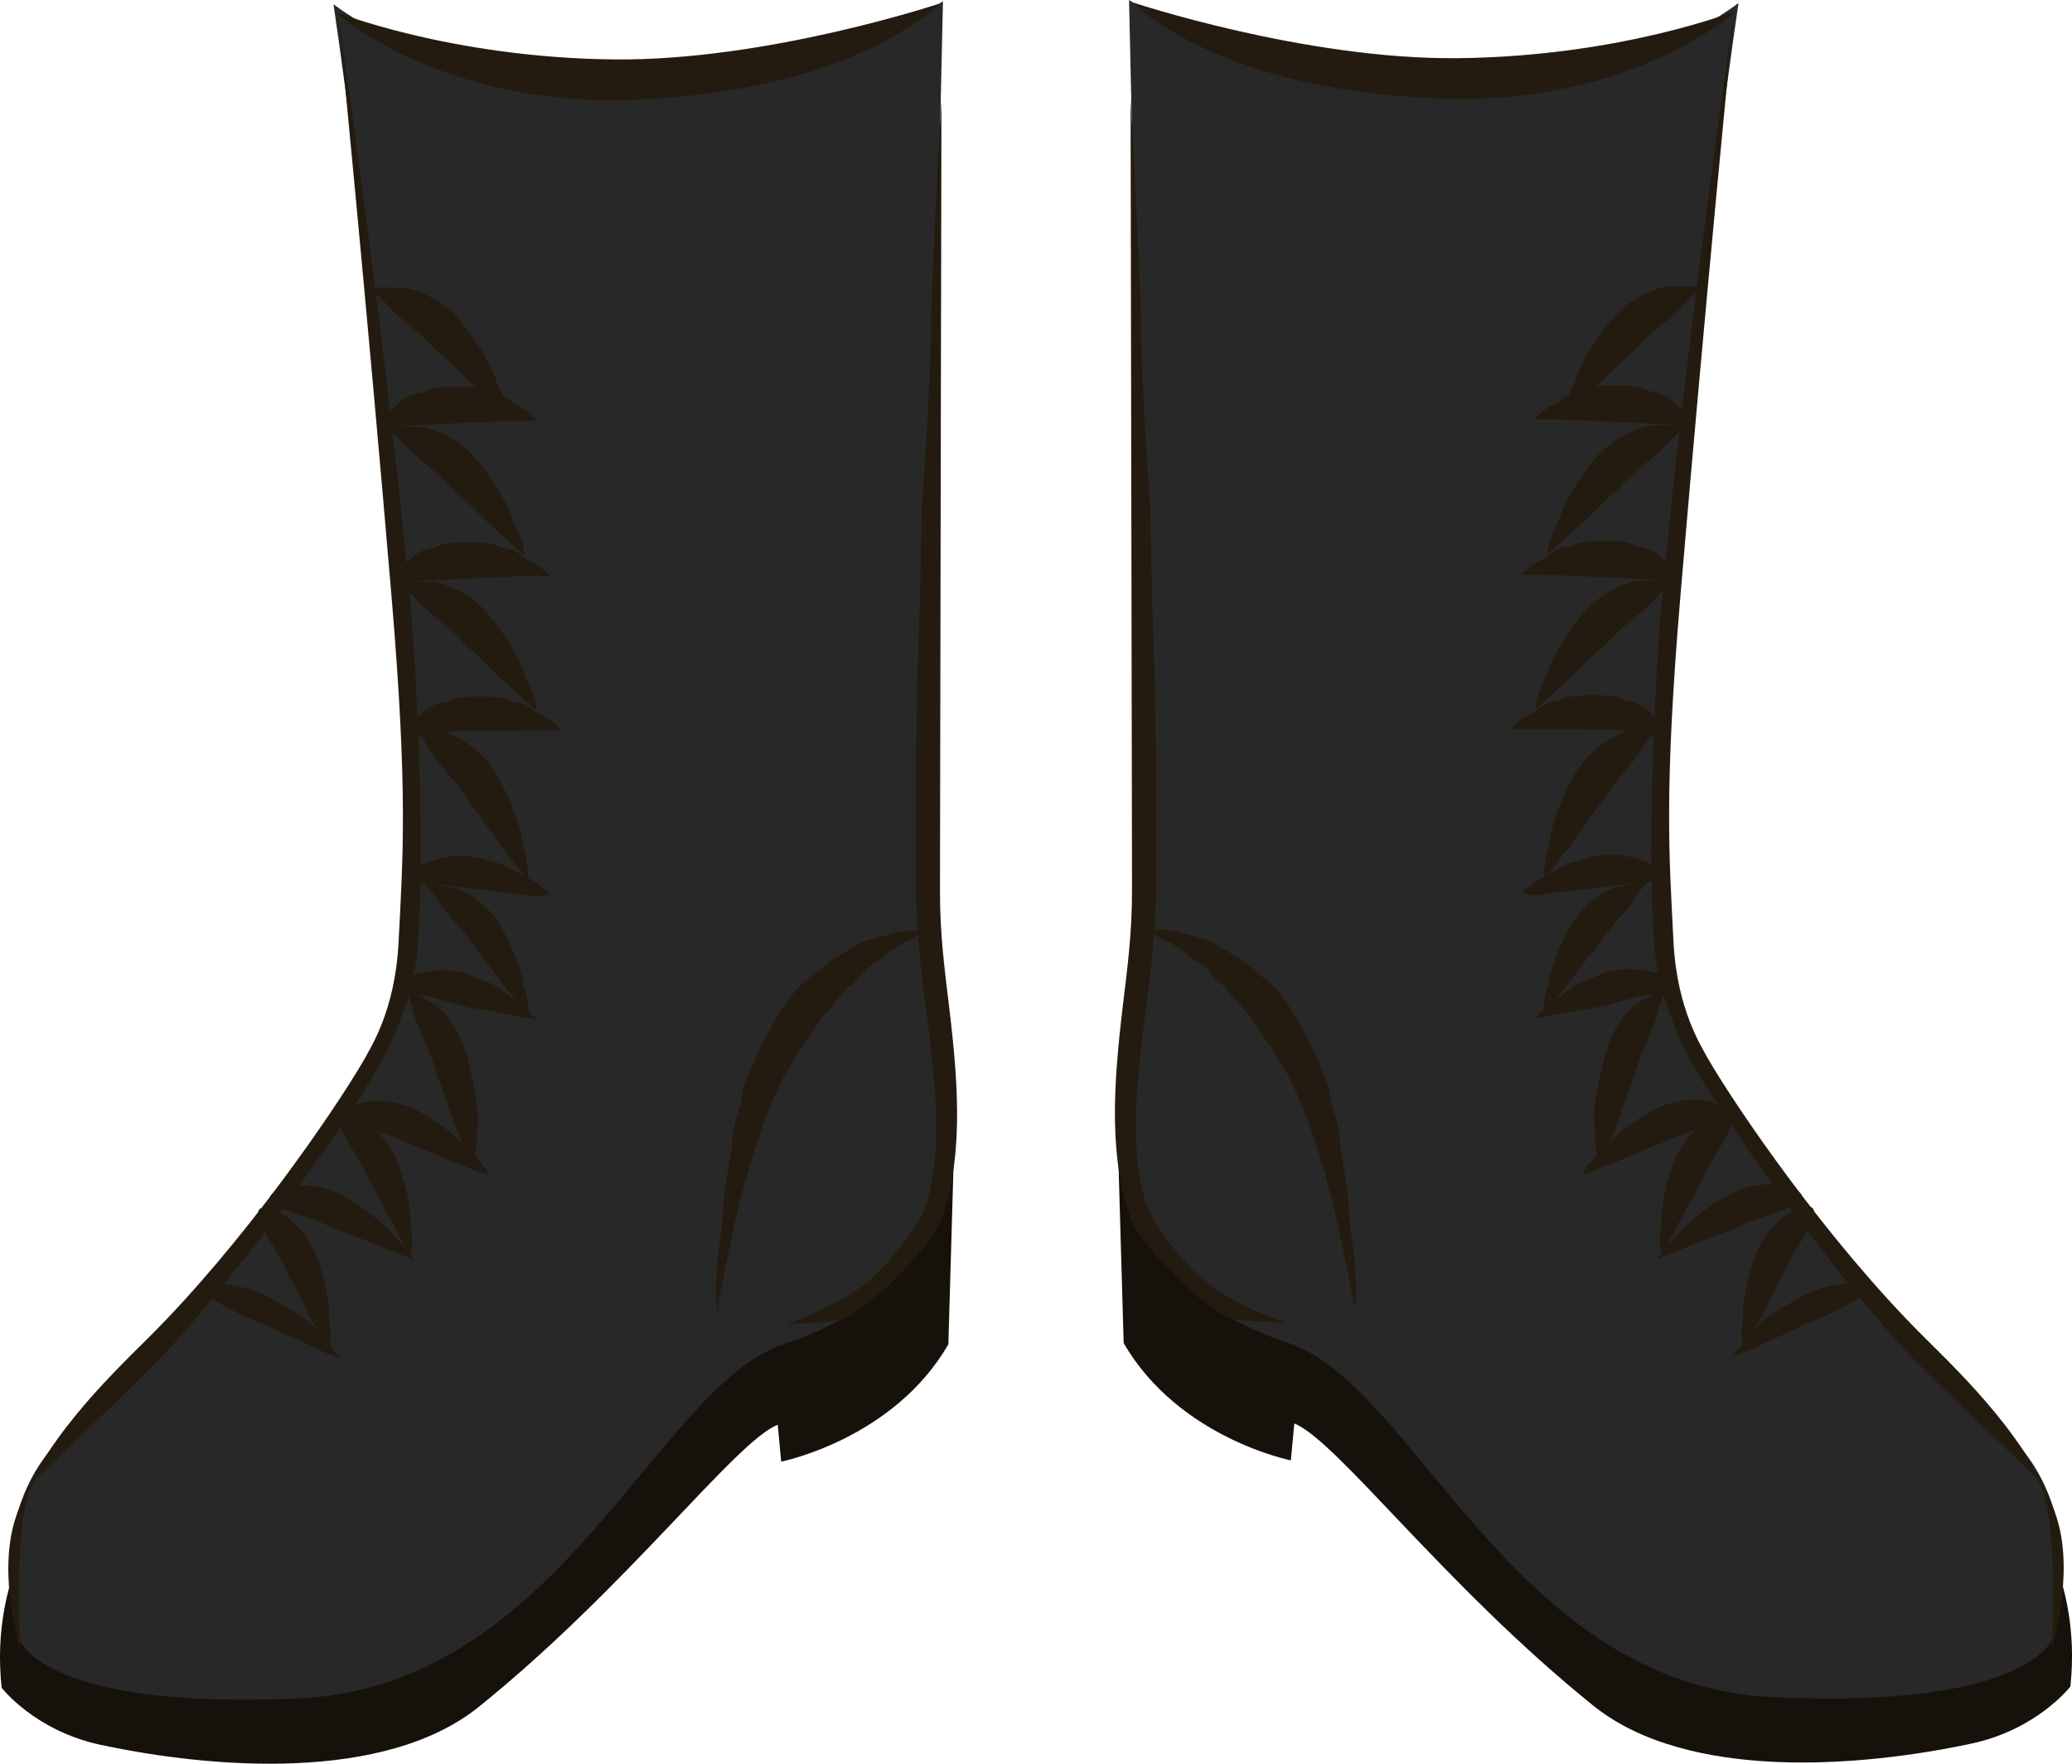 <svg version="1.1" xmlns="http://www.w3.org/2000/svg" xmlns:xlink="http://www.w3.org/1999/xlink" width="64.474" height="54.872" viewBox="0,0,64.474,54.872"><g transform="translate(-207.763,-152.564)"><g data-paper-data="{&quot;isPaintingLayer&quot;:true}" fill-rule="nonzero" stroke="none" stroke-width="1" stroke-linecap="butt" stroke-linejoin="miter" stroke-miterlimit="10" stroke-dasharray="" stroke-dashoffset="0" style="mix-blend-mode: normal"><path d="" fill="#848988"/><path d="" fill="#848988"/><path d="" fill="#848988"/><path d="" fill="#848988"/><path d="" fill="#848988"/><path d="" fill="#848988"/><path d="" fill="#848988"/><path d="" fill="#848988"/><path d="" fill="#6c787b"/><path d="" fill="#6c787b"/><path d="" fill="#6c787b"/><path d="" fill="#ccc8c5"/><path d="" fill="#ccc8c5"/><path d="" fill="#6c787b"/><path d="" fill="#ccc8c5"/><path d="" fill="#ccc8c5"/><path d="" fill="#ccc8c5"/><g><g><path d="M272.186,205.033c0,0 -1.023,1.337 -3.078,1.776c-3.452,0.739 -8.84,1.179 -11.773,-1.185c-4.632,-3.732 -7.977,-8.251 -9.297,-8.773l-0.108,1.147c0,0 -3.488,-0.69 -5.202,-3.648l-0.19,-6.571c-0.147,-0.058 31.128,3.34 29.649,17.253z" fill="#17110b"/><path d="M260.534,185.332c2.805,4.953 6.572,9.286 9.194,11.405c3.278,2.48 1.933,6.743 1.933,6.743c0,0 -0.581,2.254 -8.708,1.887c-8.127,-0.366 -11.126,-9.677 -15.081,-11.013c-7.379,-2.492 -4.431,-8.337 -4.424,-12.756c0.007,-4.595 -0.553,-29.033 -0.553,-29.033c10.461,6.733 18.965,0.092 18.965,0.092c0,0 -4.132,27.722 -1.326,32.675z" fill="#282828"/><path d="M271.599,203.871c0,0 0.289,-4.582 -0.526,-5.381c-1.181,-1.158 -2.621,-2.47 -3.558,-3.44c-1.388,-1.298 -5.252,-6.288 -6.938,-9.13c-0.902,-1.521 -1.268,-3 -1.336,-3.909c-0.257,-3.431 0.074,-9.076 0.238,-10.84c0.761,-8.174 2.234,-18.186 2.234,-18.186c0,0 -0.925,9.388 -1.663,18.148c-0.509,6.048 -0.351,8.017 -0.214,10.723c0.11,2.163 0.908,3.315 1.05,3.604c0.944,1.633 3.777,5.751 6.725,8.679c1.229,1.221 3.417,3.316 4.155,5.659c0.561,1.78 -0.167,4.075 -0.167,4.075z" fill="#241b10"/><path d="M261.824,152.884c0,0 -3.196,2.935 -9.142,2.748c-7.061,-0.222 -9.67,-2.993 -9.67,-2.993c0,0 5.354,1.784 10.115,1.735c5.113,-0.053 8.698,-1.49 8.698,-1.49z" fill="#241b10"/><path d="M242.942,155.636c0,0 0.155,2.474 0.312,6.362c0.004,1.944 0.158,4.242 0.313,6.539c0.005,2.474 0.159,4.949 0.164,7.6c0.002,1.237 0.005,2.651 0.007,3.888c0.002,1.237 -0.145,2.651 -0.293,3.712c-0.296,2.298 -0.592,4.597 0.012,6.363c0.147,0.431 1.14,1.92 2.168,2.592c1.079,0.704 2.148,1.016 2.148,1.016c0,0 -1.252,-0.001 -1.712,-0.134c-0.702,-0.203 -2.601,-2.06 -3.053,-2.943c-0.754,-1.943 -0.608,-4.241 -0.313,-6.716c0.148,-1.238 0.296,-2.298 0.293,-3.712c-0.002,-1.237 -0.005,-2.474 -0.007,-3.888c-0.005,-2.651 -0.01,-5.126 -0.014,-7.6c-0.005,-2.474 -0.009,-4.595 -0.012,-6.54c-0.007,-3.888 -0.012,-6.54 -0.012,-6.54z" fill="#241b10"/><path d="M265.537,193.004c-0.406,0.224 -1.015,0.561 -1.561,0.732c-0.609,0.336 -1.155,0.508 -1.561,0.732c-0.406,0.224 -0.749,0.283 -0.749,0.283c0,0 0.266,-0.277 0.594,-0.72c0.328,-0.443 0.937,-0.779 1.546,-1.116c0.609,-0.336 1.296,-0.455 1.779,-0.46c0.484,-0.006 0.359,0.325 -0.047,0.549z" fill="#241b10"/><path d="M261.154,187.461c-0.406,0.224 -1.093,0.342 -1.702,0.679c-0.546,0.171 -1.155,0.508 -1.702,0.679c-0.203,0.112 -0.749,0.283 -0.749,0.283c0,0 0.125,-0.331 0.594,-0.72c0.328,-0.443 1,-0.945 1.608,-1.281c0.609,-0.336 1.436,-0.401 1.857,-0.242c0.562,0.213 0.499,0.378 0.093,0.602z" fill="#241b10"/><path d="M259.8,183.318c0,0 -0.334,0.098 -0.668,0.197c-0.146,-0.037 -1.148,0.258 -1.483,0.357c-0.48,0.062 -2.108,0.382 -2.108,0.382c0,0 0.232,-0.306 0.609,-0.576c0.189,-0.135 0.377,-0.27 0.755,-0.54c0.334,-0.098 0.523,-0.233 0.857,-0.332c0.668,-0.197 1.251,-0.05 1.688,0.059c0.103,0.208 0.351,0.453 0.351,0.453z" fill="#241b10"/><path d="M256.246,165.616c-0.45,-0.002 -0.751,-0.003 -0.751,-0.003c0,0 0.301,-0.352 0.752,-0.528c0.151,-0.176 0.452,-0.352 0.752,-0.351c0.301,-0.176 0.751,-0.174 1.051,-0.173c0.45,0.002 0.751,0.003 1.05,0.18c0.3,0.001 0.6,0.179 0.749,0.356c0.449,0.355 0.598,0.709 0.598,0.709c0,0 -3.903,-0.19 -4.203,-0.191z" data-paper-data="{&quot;index&quot;:null}" fill="#241b10"/><path d="M249.919,193.306c0,0 -0.152,-0.883 -0.455,-2.297c-0.303,-1.413 -0.757,-3.18 -1.51,-4.769c-0.151,-0.353 -0.452,-0.706 -0.603,-1.059c-0.301,-0.353 -0.452,-0.706 -0.753,-1.059c-0.301,-0.353 -0.451,-0.529 -0.752,-0.882c-0.301,-0.176 -0.451,-0.529 -0.752,-0.706c-0.301,-0.176 -0.451,-0.353 -0.752,-0.529c-0.15,-0.176 -0.451,-0.176 -0.601,-0.352c-0.301,-0.176 -0.451,-0.176 -0.451,-0.176c0,0 0.15,-0 0.6,-0.001c0.3,-0.001 0.901,0.175 1.502,0.351c0.301,0.176 0.601,0.352 0.902,0.529c0.301,0.176 0.601,0.529 0.902,0.705c0.601,0.529 1.054,1.412 1.506,2.295c0.151,0.53 0.452,0.883 0.453,1.413c0.151,0.53 0.302,0.883 0.303,1.413c0.152,0.883 0.304,1.767 0.305,2.474c0.304,1.767 0.155,2.651 0.155,2.651z" fill="#241b10"/><path d="M263.514,190.087c-0.406,0.224 -1.093,0.342 -1.702,0.679c-0.546,0.171 -2.451,0.962 -2.451,0.962c0,0 0.125,-0.331 0.594,-0.72c0.328,-0.443 1,-0.945 1.609,-1.281c0.609,-0.336 1.436,-0.401 1.857,-0.242c0.562,0.213 0.499,0.378 0.093,0.602z" fill="#241b10"/><path d="M259.475,179.95c0,0 -3.376,0.382 -3.72,0.436c-0.204,0.11 -0.624,-0.055 -0.624,-0.055c0,0 0.269,-0.274 0.678,-0.493c0.204,-0.11 0.409,-0.219 0.818,-0.438c0.344,-0.055 0.548,-0.164 0.893,-0.219c0.688,-0.109 1.247,0.111 1.666,0.275c0.075,0.219 0.29,0.494 0.29,0.494z" fill="#241b10"/><path d="M255.87,170.449c-0.45,-0.002 -0.751,-0.003 -0.751,-0.003c0,0 0.301,-0.352 0.752,-0.528c0.151,-0.176 0.452,-0.352 0.752,-0.351c0.301,-0.176 0.751,-0.174 1.051,-0.173c0.45,0.002 0.751,0.003 1.05,0.18c0.3,0.001 0.6,0.179 0.749,0.356c0.449,0.355 0.598,0.709 0.598,0.709c0,0 -3.903,-0.19 -4.203,-0.191z" data-paper-data="{&quot;index&quot;:null}" fill="#241b10"/><path d="M264.125,190.591c-0.165,0.433 -0.614,0.967 -0.862,1.617c-0.307,0.483 -0.555,1.133 -0.862,1.617c-0.083,0.217 -0.39,0.7 -0.39,0.7c0,0 -0.118,-0.333 -0.011,-0.933c-0.035,-0.55 0.154,-1.367 0.402,-2.017c0.248,-0.65 0.838,-1.233 1.263,-1.383c0.566,-0.2 0.625,-0.033 0.46,0.4z" fill="#241b10"/><path d="M261.585,187.697c-0.165,0.433 -0.614,0.967 -0.862,1.617c-0.307,0.483 -1.251,2.317 -1.251,2.317c0,0 -0.118,-0.333 -0.011,-0.933c-0.035,-0.55 0.154,-1.367 0.402,-2.017c0.248,-0.65 0.838,-1.233 1.263,-1.383c0.566,-0.2 0.625,-0.033 0.46,0.4z" fill="#241b10"/><path d="M259.698,183.178c0,0 -0.215,0.34 -0.336,0.861c-0.121,0.521 -0.55,1.2 -0.733,1.981c-0.275,0.6 -0.457,1.381 -0.733,1.981c-0.061,0.26 -0.121,0.521 -0.275,0.6c-0.061,0.26 -0.061,0.26 -0.061,0.26c0,0 -0.187,-0.362 -0.158,-1.065c-0.126,-0.623 0.083,-1.485 0.265,-2.267c0.182,-0.781 0.663,-1.564 1.125,-1.801c0.616,-0.317 0.905,-0.551 0.905,-0.551z" fill="#241b10"/><path d="M259.069,179.987c0,0 -0.267,0.223 -0.506,0.621c-0.238,0.398 -0.773,0.845 -1.131,1.441c-0.387,0.422 -0.744,1.019 -1.131,1.441c-0.119,0.199 -0.506,0.621 -0.506,0.621c0,0 -0.058,-0.349 0.152,-0.921c0.061,-0.548 0.39,-1.319 0.748,-1.915c0.358,-0.597 1.04,-1.068 1.485,-1.142c0.592,-0.098 0.889,-0.147 0.889,-0.147z" fill="#241b10"/><path d="M259.426,175.126c0,0 -0.298,0.261 -0.558,0.719c-0.26,0.458 -0.856,0.98 -1.246,1.668c-0.428,0.49 -0.818,1.177 -1.246,1.668c-0.13,0.229 -0.558,0.719 -0.558,0.719c0,0 -0.075,-0.395 0.148,-1.05c0.055,-0.624 0.408,-1.508 0.798,-2.196c0.39,-0.687 1.153,-1.241 1.656,-1.337c0.67,-0.127 1.006,-0.191 1.006,-0.191z" fill="#241b10"/><path d="M259.922,170.612c0,0 -0.338,0.201 -0.675,0.602c-0.337,0.401 -1.013,0.803 -1.518,1.404c-0.506,0.402 -1.012,1.003 -1.518,1.404c-0.169,0.2 -0.675,0.602 -0.675,0.602c0,0 -0.002,-0.399 0.334,-0.999c0.167,-0.599 0.671,-1.4 1.177,-2.001c0.505,-0.601 1.351,-1.004 1.859,-1.007c0.678,-0.003 1.017,-0.005 1.017,-0.005z" fill="#241b10"/><path d="M260.302,165.786c0,0 -0.338,0.201 -0.675,0.602c-0.337,0.401 -1.013,0.803 -1.518,1.404c-0.506,0.402 -1.012,1.003 -1.518,1.404c-0.169,0.2 -0.675,0.602 -0.675,0.602c0,0 -0.002,-0.399 0.334,-0.999c0.167,-0.599 0.671,-1.4 1.177,-2.001c0.506,-0.601 1.351,-1.004 1.859,-1.007c0.678,-0.003 1.017,-0.005 1.017,-0.005z" fill="#241b10"/><path d="M260.815,161.464c0,0 -0.338,0.201 -0.675,0.602c-0.337,0.401 -1.013,0.803 -1.518,1.404c-0.506,0.402 -1.012,1.003 -1.518,1.404c-0.169,0.2 -0.675,0.602 -0.675,0.602c0,0 -0.002,-0.399 0.334,-0.999c0.167,-0.599 0.671,-1.4 1.177,-2.001c0.506,-0.601 1.351,-1.004 1.859,-1.007c0.678,-0.003 1.017,-0.005 1.017,-0.005z" fill="#241b10"/><path d="M258.812,175.437c-0.45,-0.178 -1.05,-0.18 -1.651,-0.182c-0.3,-0.001 -0.601,-0.002 -0.901,-0.003c-0.3,-0.001 -0.45,-0.002 -0.751,-0.003c-0.45,-0.002 -0.751,-0.003 -0.751,-0.003c0,0 0.301,-0.352 0.752,-0.528c0.151,-0.176 0.452,-0.352 0.752,-0.351c0.301,-0.176 0.751,-0.174 1.051,-0.173c0.45,0.002 0.751,0.003 1.05,0.18c0.3,0.001 0.6,0.179 0.749,0.356c0.449,0.355 0.598,0.709 0.598,0.709c0,0 -0.3,-0.001 -0.901,-0.003z" data-paper-data="{&quot;index&quot;:null}" fill="#241b10"/></g><g data-paper-data="{&quot;index&quot;:null}"><path d="M207.814,205.071c-1.478,-13.913 29.796,-17.311 29.649,-17.253l-0.19,6.571c-1.714,2.959 -5.202,3.648 -5.202,3.648l-0.108,-1.147c-1.32,0.522 -4.665,5.04 -9.297,8.773c-2.933,2.363 -8.321,1.923 -11.773,1.185c-2.055,-0.44 -3.078,-1.776 -3.078,-1.776z" fill="#17110b"/><path d="M218.14,152.695c0,0 8.504,6.641 18.965,-0.092c0,0 -0.56,24.438 -0.553,29.033c0.007,4.419 2.955,10.264 -4.424,12.756c-3.955,1.336 -6.954,10.647 -15.081,11.013c-8.127,0.366 -8.708,-1.887 -8.708,-1.887c0,0 -1.345,-4.264 1.933,-6.743c2.622,-2.119 6.388,-6.451 9.194,-11.405c2.805,-4.953 -1.326,-32.675 -1.326,-32.675z" fill="#282828"/><path d="M208.234,199.834c0.738,-2.343 2.926,-4.438 4.155,-5.659c2.948,-2.928 5.781,-7.046 6.725,-8.679c0.142,-0.289 0.94,-1.441 1.05,-3.604c0.138,-2.706 0.296,-4.675 -0.214,-10.723c-0.738,-8.76 -1.663,-18.148 -1.663,-18.148c0,0 1.473,10.012 2.234,18.186c0.164,1.764 0.495,7.409 0.238,10.84c-0.068,0.909 -0.434,2.388 -1.336,3.909c-1.686,2.842 -5.55,7.832 -6.938,9.13c-0.937,0.971 -2.377,2.282 -3.558,3.44c-0.815,0.799 -0.526,5.381 -0.526,5.381c0,0 -0.728,-2.295 -0.167,-4.075z" fill="#241b10"/><path d="M226.874,154.413c4.761,0.049 10.115,-1.735 10.115,-1.735c0,0 -2.609,2.771 -9.67,2.993c-5.946,0.187 -9.142,-2.748 -9.142,-2.748c0,0 3.585,1.437 8.698,1.49z" fill="#241b10"/><path d="M237.045,162.214c-0.004,1.944 -0.008,4.065 -0.012,6.54c-0.005,2.474 -0.009,4.949 -0.014,7.6c-0.003,1.414 -0.005,2.651 -0.007,3.888c-0.003,1.414 0.145,2.475 0.293,3.712c0.296,2.475 0.441,4.773 -0.313,6.716c-0.452,0.883 -2.351,2.74 -3.053,2.943c-0.46,0.133 -1.712,0.134 -1.712,0.134c0,0 1.069,-0.312 2.148,-1.016c1.028,-0.671 2.021,-2.161 2.168,-2.592c0.604,-1.766 0.308,-4.065 0.012,-6.363c-0.148,-1.061 -0.296,-2.475 -0.293,-3.712c0.002,-1.237 0.005,-2.651 0.007,-3.888c0.005,-2.651 0.16,-5.125 0.164,-7.6c0.154,-2.297 0.309,-4.595 0.313,-6.539c0.157,-3.888 0.312,-6.362 0.312,-6.362c0,0 -0.005,2.651 -0.012,6.54z" fill="#241b10"/><path d="M214.463,193.043c-0.406,-0.224 -0.531,-0.555 -0.047,-0.549c0.484,0.006 1.171,0.124 1.779,0.46c0.609,0.336 1.218,0.673 1.546,1.116c0.328,0.443 0.594,0.72 0.594,0.72c0,0 -0.343,-0.059 -0.749,-0.283c-0.406,-0.224 -0.952,-0.396 -1.561,-0.732c-0.546,-0.171 -1.155,-0.508 -1.561,-0.732z" fill="#241b10"/><path d="M218.845,187.499c-0.406,-0.224 -0.469,-0.39 0.093,-0.602c0.421,-0.159 1.248,-0.095 1.857,0.242c0.609,0.336 1.28,0.838 1.608,1.281c0.469,0.39 0.594,0.72 0.594,0.72c0,0 -0.546,-0.171 -0.749,-0.283c-0.546,-0.171 -1.155,-0.508 -1.702,-0.679c-0.609,-0.336 -1.296,-0.455 -1.702,-0.679z" fill="#241b10"/><path d="M220.551,182.904c0.437,-0.11 1.019,-0.256 1.688,-0.059c0.334,0.098 0.523,0.233 0.857,0.332c0.377,0.27 0.566,0.405 0.755,0.54c0.377,0.27 0.609,0.576 0.609,0.576c0,0 -1.628,-0.32 -2.108,-0.382c-0.334,-0.098 -1.337,-0.393 -1.483,-0.357c-0.334,-0.098 -0.668,-0.197 -0.668,-0.197c0,0 0.248,-0.245 0.351,-0.453z" fill="#241b10"/><path d="M223.754,165.655c-0.3,0.001 -4.203,0.191 -4.203,0.191c0,0 0.149,-0.354 0.598,-0.709c0.15,-0.177 0.449,-0.355 0.749,-0.356c0.3,-0.178 0.6,-0.179 1.05,-0.18c0.3,-0.001 0.751,-0.003 1.051,0.173c0.3,-0.001 0.601,0.175 0.752,0.351c0.451,0.175 0.752,0.528 0.752,0.528c0,0 -0.3,0.001 -0.751,0.003z" data-paper-data="{&quot;index&quot;:null}" fill="#241b10"/><path d="M230.081,193.345c0,0 -0.148,-0.884 0.155,-2.651c0.001,-0.707 0.153,-1.59 0.305,-2.474c0.001,-0.53 0.152,-0.883 0.303,-1.413c0.001,-0.53 0.302,-0.883 0.453,-1.413c0.452,-0.883 0.904,-1.766 1.506,-2.295c0.301,-0.176 0.601,-0.529 0.902,-0.705c0.301,-0.176 0.601,-0.352 0.902,-0.529c0.601,-0.176 1.202,-0.351 1.502,-0.351c0.45,0.001 0.6,0.001 0.6,0.001c0,0 -0.15,-0 -0.451,0.176c-0.15,0.176 -0.451,0.176 -0.601,0.352c-0.301,0.176 -0.451,0.353 -0.752,0.529c-0.301,0.176 -0.451,0.529 -0.752,0.706c-0.301,0.353 -0.451,0.529 -0.752,0.882c-0.301,0.353 -0.452,0.706 -0.753,1.059c-0.151,0.353 -0.452,0.706 -0.603,1.059c-0.754,1.589 -1.207,3.356 -1.51,4.769c-0.303,1.413 -0.455,2.297 -0.455,2.297z" fill="#241b10"/><path d="M216.486,190.125c-0.406,-0.224 -0.469,-0.39 0.093,-0.602c0.421,-0.159 1.248,-0.095 1.857,0.242c0.609,0.336 1.28,0.838 1.609,1.281c0.469,0.39 0.594,0.72 0.594,0.72c0,0 -1.905,-0.791 -2.451,-0.962c-0.609,-0.336 -1.296,-0.455 -1.702,-0.679z" fill="#241b10"/><path d="M220.525,179.988c0,0 0.215,-0.274 0.29,-0.494c0.419,-0.165 0.978,-0.385 1.666,-0.275c0.344,0.055 0.548,0.164 0.893,0.219c0.409,0.219 0.613,0.329 0.818,0.438c0.409,0.219 0.678,0.493 0.678,0.493c0,0 -0.419,0.165 -0.624,0.055c-0.344,-0.055 -3.72,-0.436 -3.72,-0.436z" fill="#241b10"/><path d="M224.13,170.487c-0.3,0.001 -4.203,0.191 -4.203,0.191c0,0 0.149,-0.354 0.598,-0.709c0.15,-0.177 0.449,-0.355 0.749,-0.356c0.3,-0.178 0.6,-0.179 1.05,-0.18c0.3,-0.001 0.751,-0.003 1.051,0.173c0.3,-0.001 0.601,0.175 0.752,0.351c0.451,0.175 0.752,0.528 0.752,0.528c0,0 -0.3,0.001 -0.751,0.003z" data-paper-data="{&quot;index&quot;:null}" fill="#241b10"/><path d="M215.875,190.629c-0.165,-0.433 -0.106,-0.6 0.46,-0.4c0.425,0.15 1.015,0.733 1.263,1.383c0.248,0.65 0.437,1.467 0.402,2.017c0.106,0.6 -0.011,0.933 -0.011,0.933c0,0 -0.307,-0.483 -0.39,-0.7c-0.307,-0.483 -0.555,-1.133 -0.862,-1.617c-0.248,-0.65 -0.696,-1.183 -0.862,-1.617z" fill="#241b10"/><path d="M218.875,187.336c0.425,0.15 1.015,0.733 1.263,1.383c0.248,0.65 0.437,1.467 0.402,2.017c0.106,0.6 -0.011,0.933 -0.011,0.933c0,0 -0.944,-1.833 -1.251,-2.317c-0.248,-0.65 -0.696,-1.183 -0.862,-1.617c-0.165,-0.433 -0.106,-0.6 0.46,-0.4z" fill="#241b10"/><path d="M220.302,183.216c0,0 0.29,0.235 0.905,0.551c0.462,0.238 0.943,1.02 1.125,1.801c0.182,0.781 0.391,1.644 0.265,2.267c0.028,0.702 -0.158,1.065 -0.158,1.065c0,0 0,0 -0.061,-0.26c-0.154,-0.079 -0.215,-0.34 -0.275,-0.6c-0.275,-0.6 -0.457,-1.381 -0.733,-1.981c-0.182,-0.781 -0.611,-1.461 -0.733,-1.981c-0.121,-0.521 -0.336,-0.861 -0.336,-0.861z" fill="#241b10"/><path d="M221.819,180.172c0.444,0.074 1.127,0.545 1.485,1.142c0.358,0.597 0.686,1.368 0.748,1.915c0.21,0.572 0.152,0.921 0.152,0.921c0,0 -0.387,-0.422 -0.506,-0.621c-0.387,-0.422 -0.744,-1.019 -1.131,-1.441c-0.358,-0.597 -0.892,-1.044 -1.131,-1.441c-0.238,-0.398 -0.506,-0.621 -0.506,-0.621c0,0 0.296,0.049 0.889,0.147z" fill="#241b10"/><path d="M220.574,175.165c0,0 0.335,0.064 1.006,0.191c0.503,0.095 1.266,0.649 1.656,1.337c0.39,0.687 0.743,1.572 0.798,2.196c0.223,0.656 0.148,1.05 0.148,1.05c0,0 -0.428,-0.49 -0.558,-0.719c-0.428,-0.49 -0.818,-1.177 -1.246,-1.668c-0.39,-0.687 -0.986,-1.209 -1.246,-1.668c-0.26,-0.458 -0.558,-0.719 -0.558,-0.719z" fill="#241b10"/><path d="M220.078,170.65c0,0 0.339,0.002 1.017,0.005c0.508,0.003 1.354,0.406 1.859,1.007c0.506,0.601 1.01,1.402 1.177,2.001c0.336,0.6 0.334,0.999 0.334,0.999c0,0 -0.506,-0.402 -0.675,-0.602c-0.506,-0.402 -1.012,-1.003 -1.518,-1.404c-0.506,-0.601 -1.181,-1.004 -1.518,-1.404c-0.337,-0.401 -0.675,-0.602 -0.675,-0.602z" fill="#241b10"/><path d="M219.698,165.825c0,0 0.339,0.002 1.017,0.005c0.508,0.003 1.354,0.406 1.859,1.007c0.505,0.601 1.01,1.402 1.177,2.001c0.336,0.6 0.334,0.999 0.334,0.999c0,0 -0.506,-0.402 -0.675,-0.602c-0.506,-0.402 -1.012,-1.003 -1.518,-1.404c-0.505,-0.601 -1.181,-1.004 -1.518,-1.404c-0.337,-0.401 -0.675,-0.602 -0.675,-0.602z" fill="#241b10"/><path d="M219.185,161.503c0,0 0.339,0.002 1.017,0.005c0.508,0.003 1.354,0.406 1.859,1.007c0.505,0.601 1.01,1.402 1.177,2.001c0.336,0.6 0.334,0.999 0.334,0.999c0,0 -0.506,-0.402 -0.675,-0.602c-0.506,-0.402 -1.012,-1.003 -1.518,-1.404c-0.505,-0.601 -1.181,-1.004 -1.518,-1.404c-0.337,-0.401 -0.675,-0.602 -0.675,-0.602z" fill="#241b10"/><path d="M221.188,175.475c-0.6,0.002 -0.901,0.003 -0.901,0.003c0,0 0.149,-0.354 0.598,-0.709c0.15,-0.177 0.449,-0.355 0.749,-0.356c0.3,-0.178 0.6,-0.179 1.05,-0.18c0.3,-0.001 0.751,-0.003 1.051,0.173c0.3,-0.001 0.601,0.175 0.752,0.351c0.451,0.175 0.752,0.528 0.752,0.528c0,0 -0.3,0.001 -0.751,0.003c-0.3,0.001 -0.45,0.002 -0.751,0.003c-0.3,0.001 -0.601,0.002 -0.901,0.003c-0.6,0.002 -1.201,0.004 -1.651,0.182z" data-paper-data="{&quot;index&quot;:null}" fill="#241b10"/></g></g></g></g></svg>